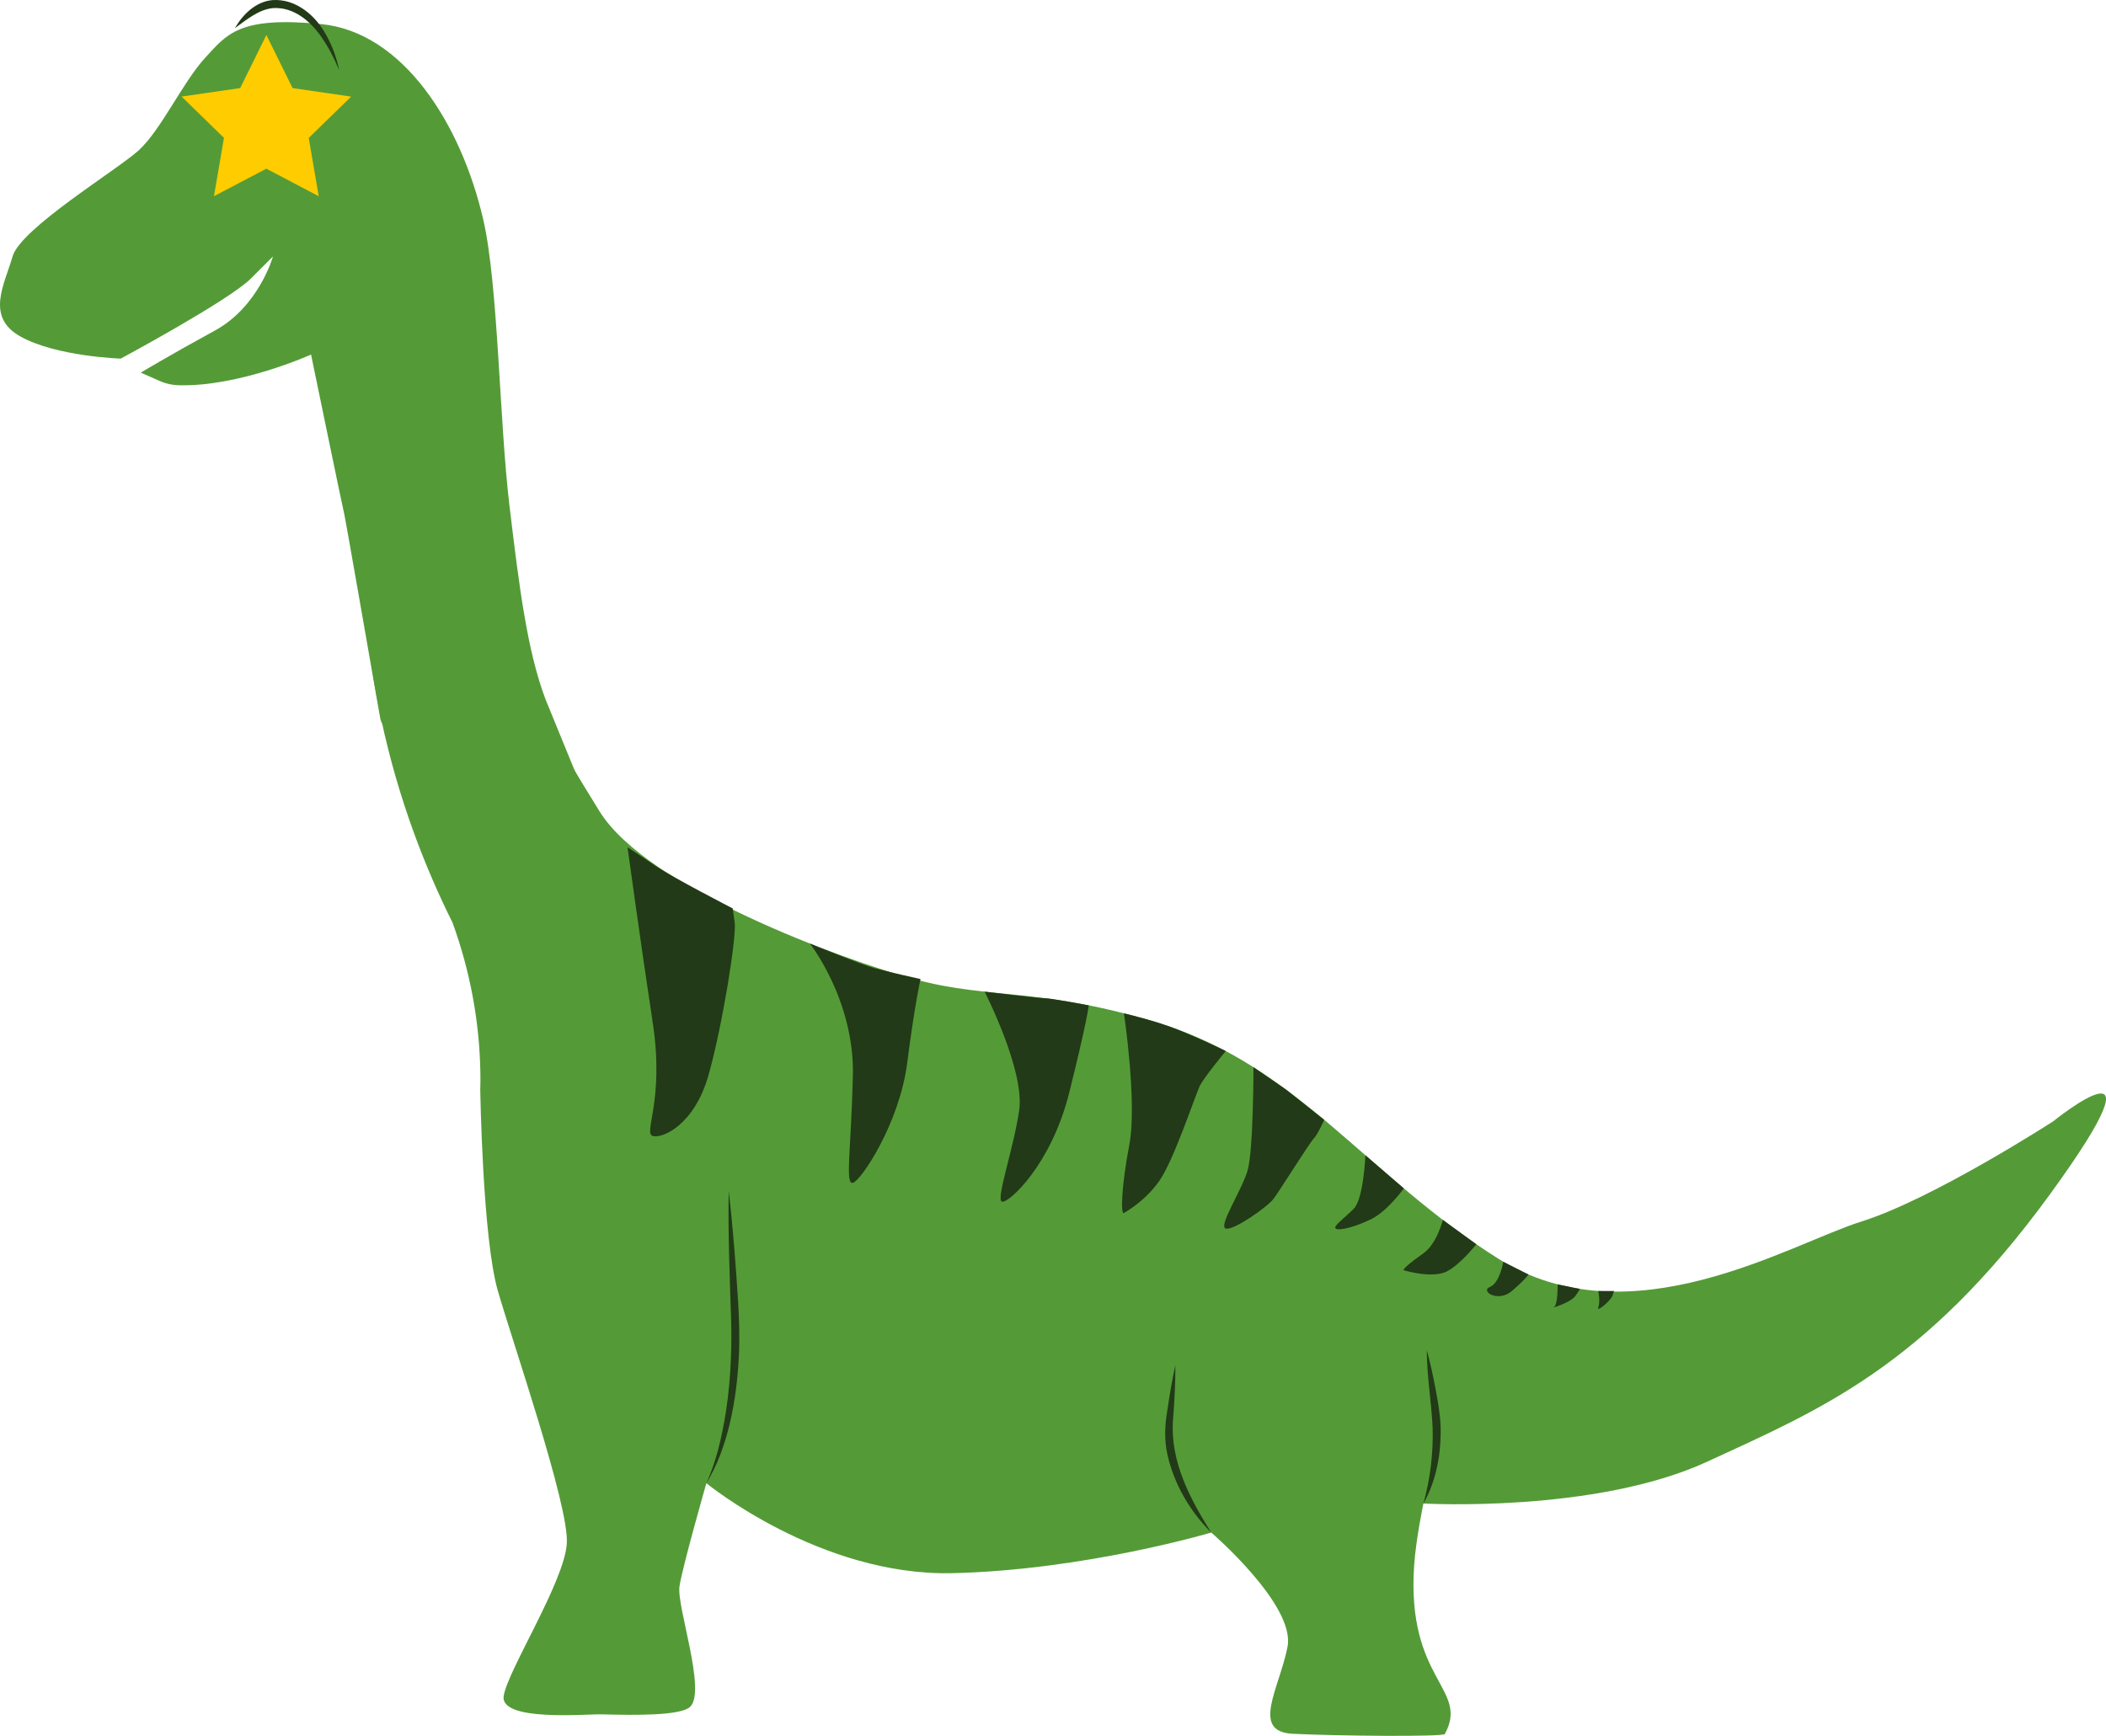 <?xml version="1.0" encoding="UTF-8"?>
<svg id="Calque_2" data-name="Calque 2" xmlns="http://www.w3.org/2000/svg" viewBox="0 0 1051.34 866.66">
  <defs>
    <style>
      .cls-1 {
        fill: #c1ffa1;
      }

      .cls-2 {
        fill: #549b37;
      }

      .cls-3 {
        fill: #fc0;
      }

      .cls-4 {
        fill: #223a17;
      }
    </style>
  </defs>
  <g id="Calque_2-2" data-name="Calque 2">
    <path class="cls-2" d="m213.27,246.04c49.5,97.98,61.74,119.8,86,159,23.8,38.45,121.07,74.11,158.04,84.05,36.97,9.94,63.35,3.88,121.56,21.87,69.4,21.44,103.2,75.99,169.13,117.48,65.92,41.5,145.59-7.41,181.22-18.57s95.74-50.02,95.74-50.02c0,0,60.64-48.96-1.93,36.89s-114.75,107.16-170.69,132.99c-55.94,25.83-141.76,20.92-141.76,20.92,0,0-3.73,17.83-4.61,30.8-3.95,57.74,27.74,61.5,15.31,84.29-.8,1.46-55.05.96-76.03-.13-20.97-1.1-6.59-22.59-2.5-43.4,4.09-20.81-38.07-57.06-38.07-57.06,0,0-63.06,18.74-129.23,20.28-66.17,1.55-122.82-44.92-122.82-44.92,0,0-11.9,41.54-13.42,51.48-1.52,9.93,13.55,52.29,5.31,60.17-4.63,4.43-27.13,4.24-44.12,3.76-7.68-.22-51.13,3.81-48.94-9.28,2.19-13.09,30.53-57.3,31.52-76.28.99-18.97-26.84-99.54-34.47-125.97-7.63-26.43-8.76-100.59-8.76-100.59,0,0,.15-2.81.06-8.23-.41-25.58-5.16-50.9-13.9-74.94-13.42-26.93-26.94-61-35.61-101.59-3.31-15.49-5.54-30.23-7-44"/>
    <path class="cls-2" d="m80.53,190.55c2.71,1.09,5.59,1.69,8.51,1.78,30.18.93,66.24-15.3,66.24-15.3,0,0,16.41,79.52,16.71,80.26.24.61,13.37,75.76,17.83,101.33.77,4.39,5.31,7.02,9.5,5.51l90.96,28.89-18-44c-9-24-13-55-18-97s-5.57-109.99-13-142.24c-11-47.76-40-93.76-81-97.76s-47,5-58,17-22,36-33,46S10.27,114.04,6.27,128.04s-13.7,30.17,4,40c18,10,50,11,50,11,0,0,54-29,65-40l11-11s-7,25-29,37-37,21-37,21"/>
    <path class="cls-4" d="m117.27,14.04C121.16,7.2,127.74.77,136.03.05c11.77-.8,21.68,7.8,26.92,17.62,3,5.43,5.18,11.29,6.32,17.36-2.28-5.68-5.09-11.09-8.46-16.03-5.66-8.35-14.11-15.62-24.57-14.96-7.23.75-13.15,5.81-18.97,10h0Z"/>
    <path class="cls-4" d="m352.61,740.52c5.11-11.22,7.77-23.31,9.74-35.4,1.38-8.99,2.23-18.31,2.55-27.41.25-5.92.26-12.42.1-18.37-.69-21.59-1.61-43.18-1.23-64.8,2.18,18.43,3.52,36.9,4.71,55.39.53,9.24.86,18.7.32,27.95-1.05,20.65-5.21,44.86-16.19,62.64h0Z"/>
    <path class="cls-4" d="m604.67,765.15c-10.65-10.61-18.57-24.16-21.88-38.95-1.69-7.47-1.29-15.21.06-22.7,1.08-7.35,2.3-14.68,3.92-21.96.03,9.33-.5,18.58-1.22,27.85-1.35,20.27,8.55,39.06,19.12,55.77h0Z"/>
    <path class="cls-4" d="m710.57,750.66c3.46-12.34,4.99-25.21,4.61-37.98-.63-12.91-2.88-25.66-2.91-38.64,1.74,6.3,3.09,12.66,4.3,19.04,1.23,6.43,2.4,12.91,2.61,19.48.28,13.1-2.08,26.64-8.61,38.11h0Z"/>
    <path class="cls-4" d="m313.27,423.04s6.69,48.79,12.6,87.65-4.9,55.09,0,56.47,20.9-5.62,27.9-30.62,14-69,13-76l-1-7s-30.17-15.55-38.59-21.27-13.91-9.23-13.91-9.23Z"/>
    <path class="cls-4" d="m404.29,471.07s22.48,28.46,21.48,66.46-3.94,54,.03,53,23.14-29.42,27.06-59.71,6.68-42.01,6.68-42.01c0,0-16.94-3.76-23.35-5.52s-31.9-12.22-31.9-12.22Z"/>
    <path class="cls-4" d="m491.51,495.09s20.26,39.45,17.26,59.45-11.95,44.88-8.48,45.44,24.48-18.44,33.48-54.44,9.74-43.6,9.74-43.6c0,0-19.67-3.7-21.71-3.55s-30.29-3.29-30.29-3.29Z"/>
    <path class="cls-4" d="m561.08,505.92s6.69,44.61,2.69,65.61-4.38,35.18-2.69,34.09,10.69-6.09,17.69-16.09,17-40,20-47c1.67-3.9,13.14-17.78,13.14-17.78,0,0-13.05-6.34-24.09-10.78s-26.74-8.05-26.74-8.05Z"/>
    <path class="cls-4" d="m625.75,532.81s.02,41.73-2.98,51.73-14.72,27.71-10.86,28.85,20.86-10.85,23.86-14.85,18-28,20-30,5.29-9.45,5.29-9.45l-18.92-15-16.39-11.28Z"/>
    <path class="cls-4" d="m681.62,576.77s-.85,21.76-5.85,26.76-10.71,8.86-8.85,9.93,9.85-.93,17.85-4.93,16.04-15.21,16.04-15.21l-19.19-16.55Z"/>
    <path class="cls-4" d="m720.29,609.05s-2.92,11.89-9.72,16.69-10.72,8.15-9.76,8.47,14.96,4.32,21.96.32,14.23-13.33,14.23-13.33l-16.72-12.16Z"/>
    <path class="cls-4" d="m750.45,629.94s-1.68,10.6-6.68,12.6,4,8,11,2,8.26-8.23,8.26-8.23l-12.59-6.37Z"/>
    <path class="cls-4" d="m777.58,641.23s.19,10.3-1.81,11.3,8.59-2.3,10.79-5.65l2.21-3.35-11.19-2.3Z"/>
    <path class="cls-4" d="m797.88,644.53s1.11,5.37,0,8.19,6.19-3.3,7.04-5.74l.85-2.44h-7.89Z"/>
    <g>
      <circle class="cls-1" cx="132.77" cy="57.54" r="15.5"/>
      <circle class="cls-4" cx="132.77" cy="57.54" r="10.5"/>
    </g>
    <polygon class="cls-3" points="119.9 43.97 132.99 17.48 146.05 43.98 175.29 48.24 154.12 68.86 159.11 97.98 132.96 84.22 106.81 97.95 111.81 68.84 90.66 48.21 119.9 43.97"/>
  </g>
</svg>